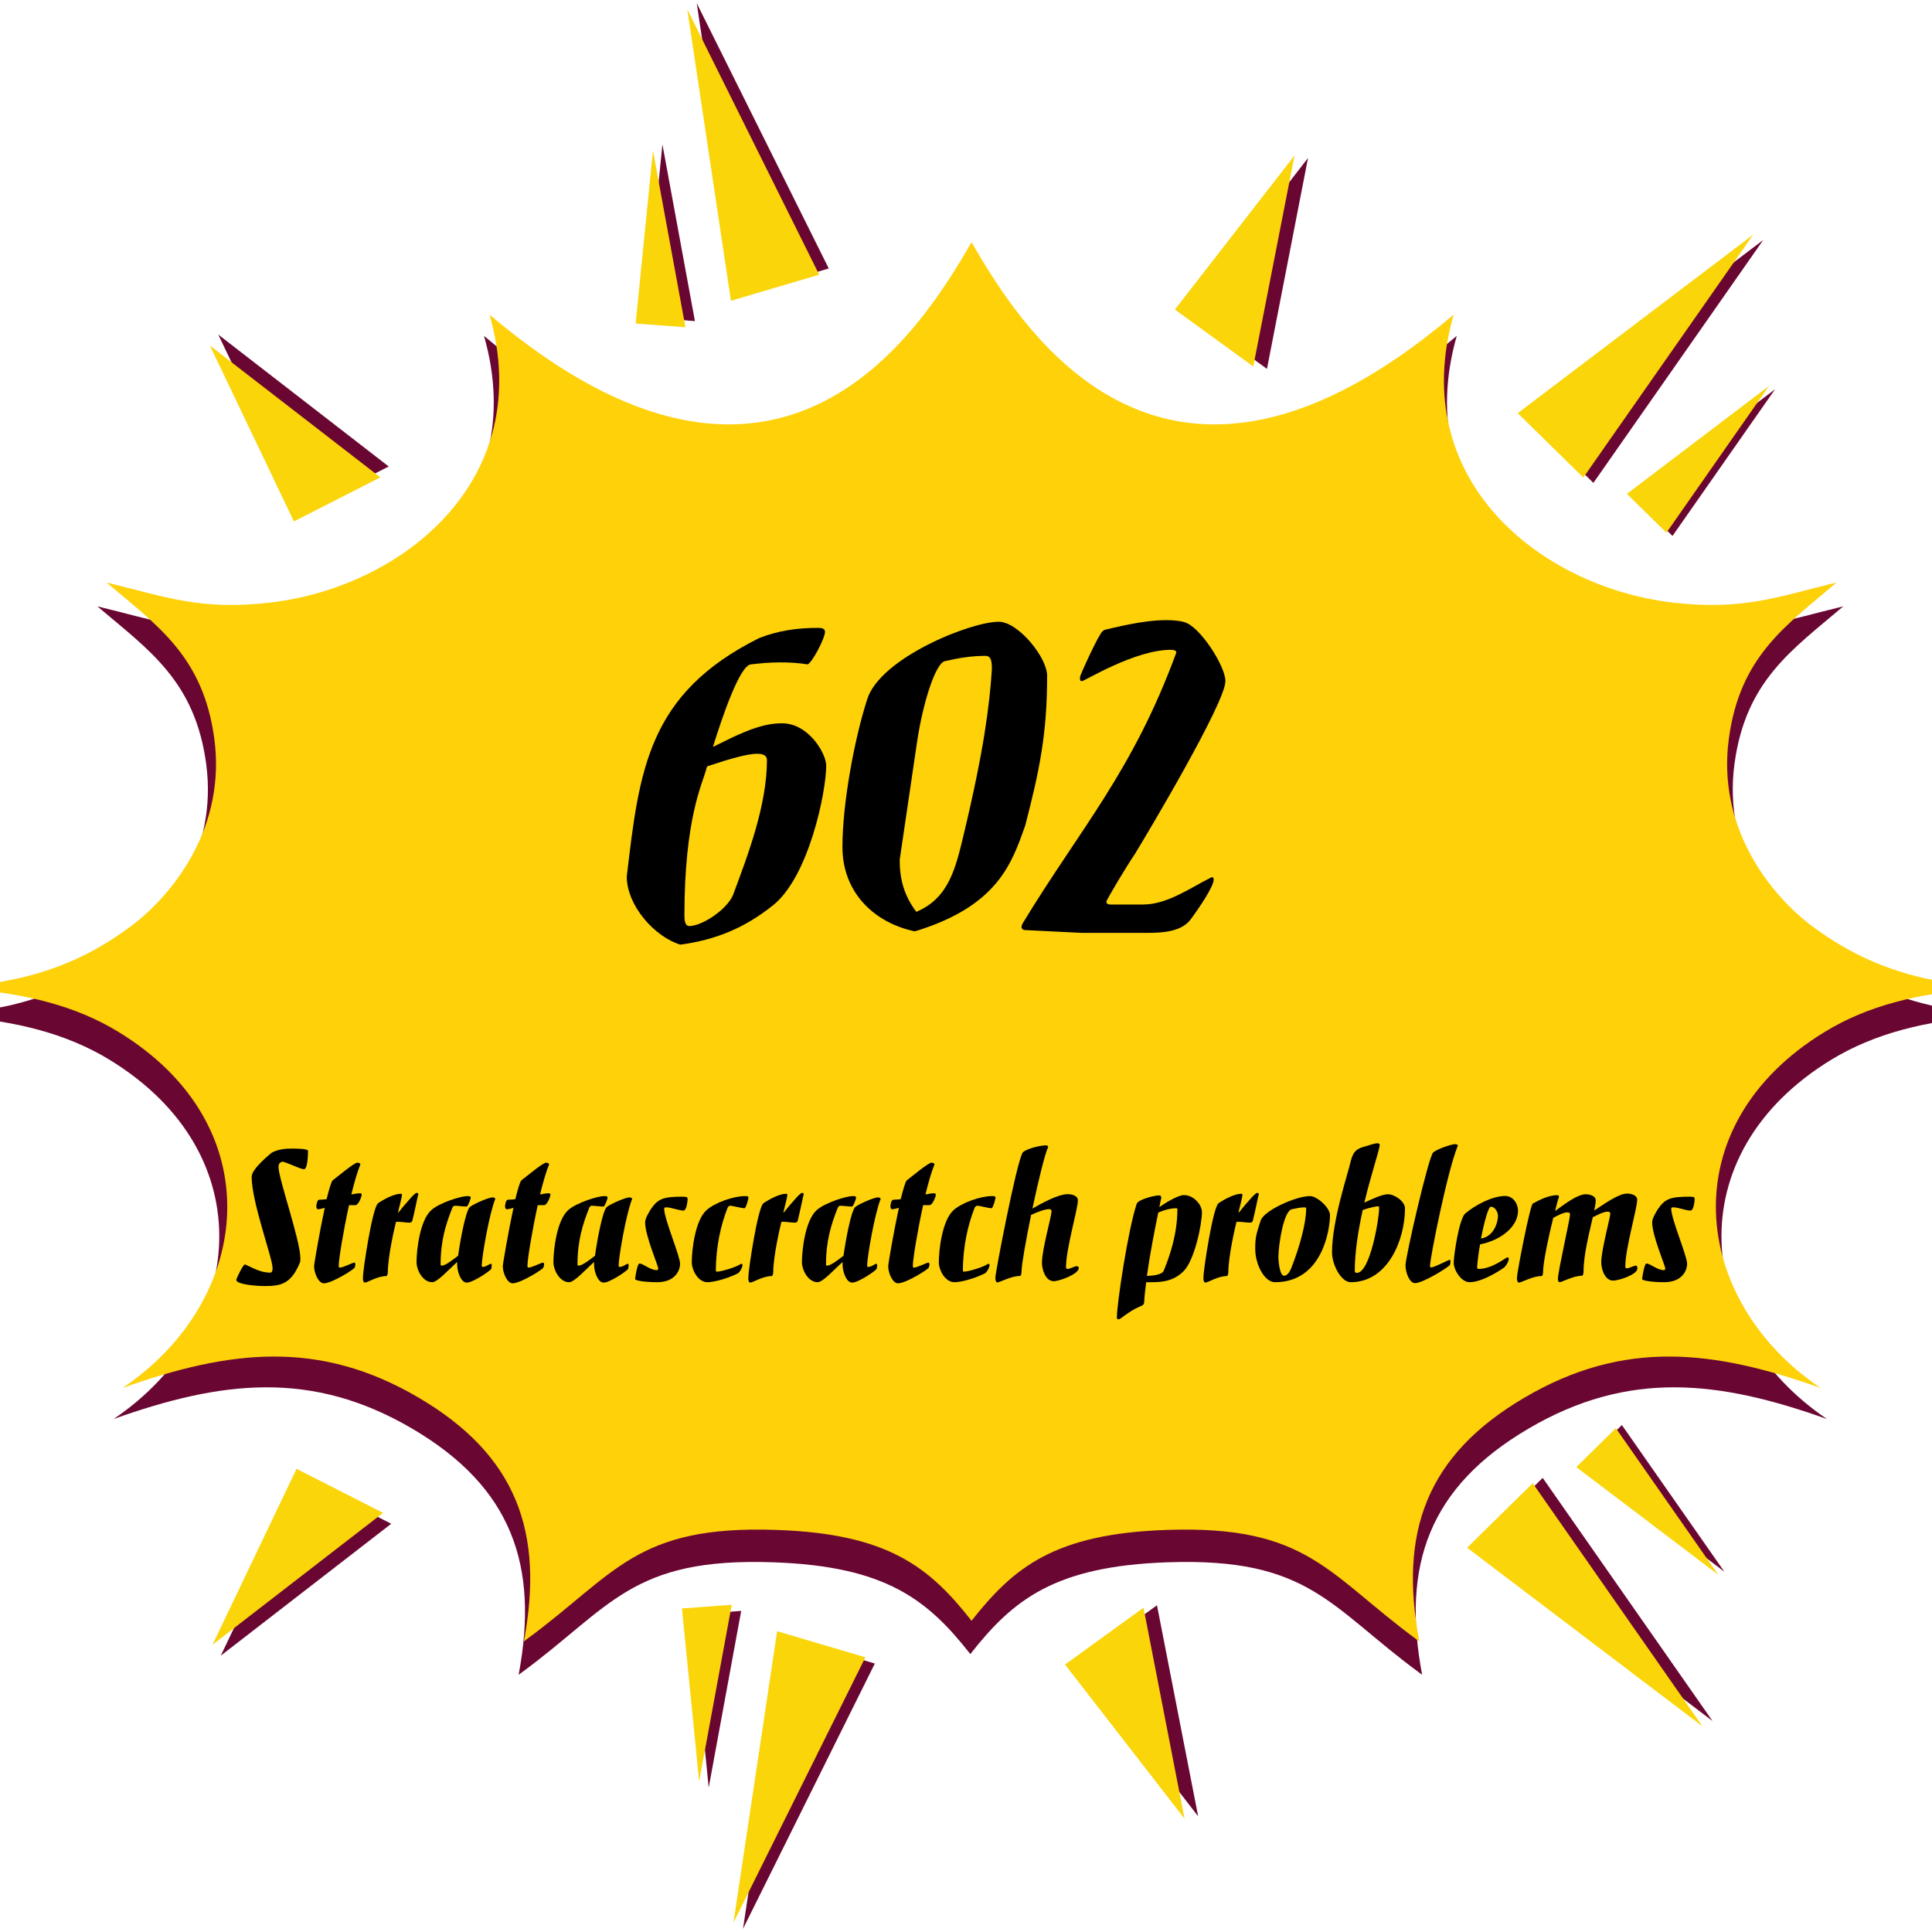 <svg xmlns="http://www.w3.org/2000/svg" xmlns:xlink="http://www.w3.org/1999/xlink" width="100" zoomAndPan="magnify" viewBox="0 0 75 75" height="100" preserveAspectRatio="xMidYMid meet" version="1.0"><defs><g/></defs><path fill="#6a0632" d="M 37.668 64.211 C 39.32 62.109 40.934 60.797 45.328 60.648 C 50.84 60.457 51.617 62.383 55.113 64.945 L 55.207 65.016 C 54.402 60.75 55.484 57.723 59.332 55.461 C 63.23 53.172 66.742 53.594 70.922 55.086 C 65.824 51.645 65.047 44.816 71.105 41.129 C 72.77 40.117 74.758 39.625 77.047 39.461 L 75 39.039 C 73.16 38.617 71.773 37.887 70.508 36.93 C 68.848 35.645 66.879 33.051 67.332 29.656 C 67.766 26.418 69.582 25.219 71.555 23.539 C 69.262 24.09 67.883 24.652 65.098 24.316 C 59.949 23.695 54.703 19.512 56.551 13.039 C 45.281 22.586 39.723 13.77 37.668 10.207 C 35.617 13.77 30.055 22.586 18.789 13.039 C 20.637 19.512 15.391 23.695 10.238 24.316 C 7.453 24.652 6.078 24.09 3.781 23.539 C 5.754 25.219 7.57 26.418 8.004 29.656 C 8.461 33.051 6.492 35.645 4.828 36.93 C 3.562 37.887 2.18 38.617 0.34 39.039 L -1.711 39.461 C 0.582 39.625 2.57 40.117 4.234 41.129 C 10.293 44.816 9.516 51.645 4.41 55.086 C 8.594 53.594 12.109 53.172 16.004 55.461 C 19.855 57.723 20.934 60.75 20.133 65.016 L 20.227 64.945 C 23.723 62.383 24.5 60.457 30.008 60.648 C 34.402 60.797 36.016 62.109 37.668 64.211 Z M 37.668 64.211 " fill-opacity="1" fill-rule="evenodd"/><path fill="#fed109" d="M 37.715 62.918 C 39.355 60.836 40.949 59.535 45.305 59.391 C 50.766 59.203 51.539 61.109 55 63.648 L 55.098 63.719 C 54.297 59.488 55.367 56.492 59.184 54.254 C 63.043 51.984 66.527 52.402 70.672 53.879 C 65.617 50.469 64.844 43.699 70.848 40.051 C 72.496 39.043 74.469 38.559 76.742 38.391 L 74.711 37.977 C 72.887 37.559 71.516 36.836 70.258 35.887 C 68.613 34.613 66.66 32.043 67.113 28.68 C 67.543 25.465 69.344 24.277 71.297 22.613 C 69.023 23.16 67.66 23.715 64.898 23.387 C 59.793 22.773 54.594 18.625 56.43 12.215 C 45.262 21.676 39.75 12.934 37.715 9.402 C 35.68 12.934 30.176 21.676 19.004 12.215 C 20.836 18.625 15.641 22.773 10.531 23.387 C 7.773 23.715 6.41 23.16 4.137 22.613 C 6.09 24.277 7.891 25.465 8.32 28.68 C 8.77 32.043 6.82 34.613 5.172 35.887 C 3.922 36.836 2.547 37.559 0.723 37.977 L -1.305 38.391 C 0.961 38.559 2.934 39.043 4.586 40.051 C 10.586 43.699 9.816 50.469 4.762 53.879 C 8.906 52.402 12.387 51.984 16.246 54.254 C 20.062 56.492 21.133 59.488 20.336 63.719 L 20.43 63.648 C 23.895 61.109 24.664 59.203 30.125 59.391 C 34.48 59.535 36.078 60.836 37.715 62.918 Z M 37.715 62.918 " fill-opacity="1" fill-rule="evenodd"/><path fill="#6a0632" d="M 8.473 12.988 L 11.734 19.816 L 15.09 18.109 Z M 8.473 12.988 " fill-opacity="1" fill-rule="evenodd"/><path fill="#fad50a" d="M 8.148 13.414 L 11.41 20.242 L 14.766 18.531 Z M 8.148 13.414 " fill-opacity="1" fill-rule="evenodd"/><path fill="#6a0632" d="M 28.742 11.441 L 32.172 10.422 L 27.047 0.125 Z M 28.742 11.441 " fill-opacity="1" fill-rule="evenodd"/><path fill="#fad50a" d="M 28.375 11.676 L 31.801 10.664 L 26.68 0.363 Z M 28.375 11.676 " fill-opacity="1" fill-rule="evenodd"/><path fill="#6a0632" d="M 25.043 12.32 L 26.977 12.465 L 25.715 5.605 Z M 25.043 12.32 " fill-opacity="1" fill-rule="evenodd"/><path fill="#fad50a" d="M 24.676 12.559 L 26.609 12.703 L 25.348 5.844 Z M 24.676 12.559 " fill-opacity="1" fill-rule="evenodd"/><path fill="#6a0632" d="M 50.777 6.133 L 46.137 12.113 L 49.184 14.32 Z M 50.777 6.133 " fill-opacity="1" fill-rule="evenodd"/><path fill="#fad50a" d="M 50.254 6.035 L 45.609 12.016 L 48.652 14.227 Z M 50.254 6.035 " fill-opacity="1" fill-rule="evenodd"/><path fill="#6a0632" d="M 59.309 16.246 L 61.855 18.746 L 68.449 9.316 Z M 59.309 16.246 " fill-opacity="1" fill-rule="evenodd"/><path fill="#fad50a" d="M 58.918 16.039 L 61.465 18.539 L 68.059 9.109 Z M 58.918 16.039 " fill-opacity="1" fill-rule="evenodd"/><path fill="#6a0632" d="M 63.391 19.293 L 64.926 20.805 L 68.906 15.113 Z M 63.391 19.293 " fill-opacity="1" fill-rule="evenodd"/><path fill="#fad50a" d="M 63.156 19.172 L 64.691 20.68 L 68.672 14.984 Z M 63.156 19.172 " fill-opacity="1" fill-rule="evenodd"/><path fill="#6a0632" d="M 8.57 64.273 L 11.832 57.445 L 15.188 59.152 Z M 8.57 64.273 " fill-opacity="1" fill-rule="evenodd"/><path fill="#fad50a" d="M 8.25 63.848 L 11.512 57.02 L 14.871 58.73 Z M 8.25 63.848 " fill-opacity="1" fill-rule="evenodd"/><path fill="#6a0632" d="M 30.535 63.559 L 33.961 64.578 L 28.844 74.875 Z M 30.535 63.559 " fill-opacity="1" fill-rule="evenodd"/><path fill="#fad50a" d="M 30.168 63.324 L 33.594 64.336 L 28.473 74.637 Z M 30.168 63.324 " fill-opacity="1" fill-rule="evenodd"/><path fill="#6a0632" d="M 26.84 62.68 L 28.773 62.535 L 27.512 69.395 Z M 26.84 62.68 " fill-opacity="1" fill-rule="evenodd"/><path fill="#fad50a" d="M 26.473 62.441 L 28.406 62.297 L 27.141 69.156 Z M 26.473 62.441 " fill-opacity="1" fill-rule="evenodd"/><path fill="#6a0632" d="M 46.512 70.508 L 41.867 64.523 L 44.914 62.316 Z M 46.512 70.508 " fill-opacity="1" fill-rule="evenodd"/><path fill="#fad50a" d="M 45.984 70.602 L 41.344 64.617 L 44.391 62.41 Z M 45.984 70.602 " fill-opacity="1" fill-rule="evenodd"/><path fill="#6a0632" d="M 57.34 59.875 L 59.887 57.371 L 66.48 66.809 Z M 57.34 59.875 " fill-opacity="1" fill-rule="evenodd"/><path fill="#fad50a" d="M 56.953 60.082 L 59.5 57.578 L 66.09 67.016 Z M 56.953 60.082 " fill-opacity="1" fill-rule="evenodd"/><path fill="#6a0632" d="M 61.426 56.828 L 62.961 55.32 L 66.938 61.012 Z M 61.426 56.828 " fill-opacity="1" fill-rule="evenodd"/><path fill="#fad50a" d="M 61.191 56.953 L 62.727 55.441 L 66.703 61.133 Z M 61.191 56.953 " fill-opacity="1" fill-rule="evenodd"/><g fill="#000000" fill-opacity="1"><g transform="translate(24.253, 35.601)"><g><path d="M 4.887 -9.809 C 5.297 -9.855 5.613 -9.887 6.023 -9.887 C 6.387 -9.887 6.734 -9.871 7.098 -9.809 C 7.285 -9.887 7.773 -10.832 7.773 -11.07 C 7.773 -11.211 7.633 -11.227 7.504 -11.227 C 6.688 -11.227 5.945 -11.117 5.219 -10.832 C 0.883 -8.672 0.566 -5.691 0.078 -1.578 C 0.078 -0.441 1.168 0.773 2.16 1.07 C 3.531 0.883 4.652 0.426 5.754 -0.457 C 7.145 -1.562 7.82 -4.855 7.82 -5.883 C 7.82 -6.34 7.145 -7.523 6.102 -7.523 C 5.41 -7.523 4.793 -7.254 4.195 -6.984 L 3.422 -6.605 C 3.801 -7.82 4.461 -9.746 4.887 -9.809 Z M 5.141 -6.34 C 5.359 -6.34 5.52 -6.277 5.52 -6.102 C 5.52 -4.336 4.777 -2.398 4.195 -0.836 C 3.926 -0.254 2.98 0.348 2.508 0.348 C 2.332 0.348 2.316 0.109 2.316 -0.062 C 2.316 -3.754 2.996 -5.156 3.152 -5.691 C 3.152 -5.723 3.168 -5.77 3.199 -5.852 C 4.133 -6.164 4.777 -6.34 5.141 -6.34 Z M 5.141 -6.34 "/></g></g></g><g fill="#000000" fill-opacity="1"><g transform="translate(32.387, 35.601)"><g><path d="M 6.387 -11.465 C 5.281 -11.465 1.781 -10.059 1.277 -8.453 C 0.773 -6.891 0.316 -4.383 0.316 -2.727 C 0.316 -0.945 1.547 0.172 2.98 0.52 C 3.027 0.535 3.09 0.551 3.137 0.551 C 6.34 -0.426 6.891 -2.082 7.41 -3.547 C 7.98 -5.738 8.262 -7.145 8.262 -9.367 C 8.262 -10.09 7.129 -11.465 6.387 -11.465 Z M 2.539 -2.223 L 3.215 -6.812 C 3.453 -8.391 3.941 -9.855 4.289 -9.934 C 4.824 -10.059 5.344 -10.141 5.867 -10.141 C 6.117 -10.141 6.117 -9.855 6.117 -9.602 C 6.023 -8.199 5.805 -6.465 5.031 -3.234 C 4.715 -1.922 4.461 -0.742 3.184 -0.203 C 2.695 -0.852 2.539 -1.496 2.539 -2.223 Z M 2.539 -2.223 "/></g></g></g><g fill="#000000" fill-opacity="1"><g transform="translate(40.648, 35.601)"><g><path d="M 5.582 0.078 C 5.898 -0.348 6.465 -1.184 6.465 -1.449 C 6.465 -1.516 6.449 -1.547 6.418 -1.547 C 6.402 -1.547 6.387 -1.547 6.355 -1.531 C 5.535 -1.121 4.668 -0.488 3.723 -0.488 L 2.461 -0.488 C 2.316 -0.488 2.301 -0.566 2.301 -0.598 C 2.301 -0.664 3.121 -2.035 3.406 -2.445 C 3.926 -3.297 6.922 -8.324 6.922 -9.16 C 6.922 -9.746 5.93 -11.289 5.328 -11.449 C 5.125 -11.512 4.871 -11.527 4.621 -11.527 C 3.691 -11.527 2.586 -11.227 2.223 -11.148 L 2.16 -11.102 C 2.004 -10.992 1.277 -9.383 1.277 -9.32 C 1.277 -9.191 1.277 -9.16 1.355 -9.16 C 1.449 -9.16 3.406 -10.375 4.793 -10.375 C 5.016 -10.375 5.016 -10.297 5.016 -10.266 C 3.328 -5.66 1.277 -3.422 -0.945 0.238 C -0.977 0.301 -0.992 0.348 -0.992 0.379 C -0.992 0.457 -0.93 0.504 -0.867 0.504 L 1.355 0.613 L 3.879 0.613 C 4.445 0.613 5.219 0.582 5.582 0.078 Z M 5.582 0.078 "/></g></g></g><g fill="#000000" fill-opacity="1"><g transform="translate(47.576, 35.601)"><g/></g></g><g fill="#000000" fill-opacity="1"><g transform="translate(9.117, 49.623)"><g><path d="M 0.055 0.062 C 0.055 0.238 0.836 0.301 1.145 0.301 C 1.746 0.301 2.18 0.254 2.531 -0.625 C 2.543 -0.652 2.543 -0.742 2.543 -0.785 C 2.543 -1.465 1.695 -3.871 1.695 -4.32 C 1.695 -4.43 1.738 -4.508 1.859 -4.527 C 2.109 -4.465 2.543 -4.234 2.684 -4.234 C 2.824 -4.234 2.84 -4.789 2.84 -4.949 C 2.84 -5.035 2.348 -5.035 2.195 -5.035 C 1.922 -5.035 1.648 -5 1.418 -4.867 C 1.43 -4.871 0.652 -4.262 0.652 -3.945 C 0.652 -2.945 1.465 -0.793 1.465 -0.387 C 1.465 -0.363 1.465 -0.219 1.375 -0.219 C 1.008 -0.219 0.734 -0.387 0.395 -0.539 C 0.316 -0.539 0.055 0.02 0.055 0.062 Z M 0.055 0.062 "/></g></g></g><g fill="#000000" fill-opacity="1"><g transform="translate(12.041, 49.623)"><g><path d="M 0.238 -2.797 C 0.238 -2.734 0.266 -2.68 0.301 -2.68 C 0.359 -2.68 0.441 -2.699 0.566 -2.734 C 0.363 -1.789 0.152 -0.562 0.152 -0.469 C 0.152 -0.203 0.324 0.195 0.531 0.195 C 0.848 0.195 1.727 -0.359 1.73 -0.422 L 1.754 -0.512 C 1.754 -0.59 1.738 -0.609 1.711 -0.609 C 1.648 -0.609 1.281 -0.414 1.145 -0.414 C 1.102 -0.414 1.109 -0.477 1.109 -0.504 C 1.113 -0.766 1.289 -1.836 1.508 -2.84 L 1.758 -2.84 C 1.871 -2.84 2 -3.16 2 -3.254 C 2 -3.297 1.949 -3.301 1.906 -3.301 C 1.852 -3.301 1.738 -3.281 1.598 -3.254 C 1.711 -3.723 1.836 -4.145 1.949 -4.422 C 1.941 -4.473 1.871 -4.488 1.836 -4.488 C 1.703 -4.488 1.066 -3.945 0.871 -3.801 C 0.812 -3.73 0.73 -3.441 0.637 -3.07 C 0.531 -3.059 0.441 -3.051 0.359 -3.051 C 0.266 -3.051 0.246 -2.867 0.238 -2.797 Z M 0.238 -2.797 "/></g></g></g><g fill="#000000" fill-opacity="1"><g transform="translate(14.088, 49.623)"><g><path d="M 0.969 -0.258 C 0.969 -0.848 1.242 -2.047 1.289 -2.195 C 1.516 -2.195 1.668 -2.16 1.801 -2.16 C 1.879 -2.16 1.906 -2.188 1.922 -2.25 C 2 -2.551 2.145 -3.273 2.152 -3.273 C 2.152 -3.301 2.109 -3.316 2.09 -3.316 C 2.004 -3.316 1.711 -2.945 1.613 -2.84 C 1.508 -2.727 1.402 -2.559 1.359 -2.551 C 1.418 -2.789 1.516 -3.16 1.516 -3.238 C 1.516 -3.281 1.48 -3.281 1.465 -3.281 C 1.211 -3.281 0.801 -3.062 0.582 -2.91 C 0.363 -2.707 0 -0.324 0 -0.02 C 0 0.168 0.07 0.168 0.07 0.168 C 0.176 0.168 0.562 -0.086 0.906 -0.086 C 0.953 -0.086 0.969 -0.203 0.969 -0.258 Z M 0.969 -0.258 "/></g></g></g><g fill="#000000" fill-opacity="1"><g transform="translate(16.1, 49.623)"><g><path d="M 2.133 -2.762 C 1.977 -2.594 1.766 -1.484 1.684 -0.875 C 1.508 -0.742 1.199 -0.492 1.051 -0.492 C 1.031 -0.492 1.004 -0.492 1.004 -0.527 C 1.004 -1.465 1.207 -2.09 1.445 -2.699 C 1.465 -2.75 1.492 -2.816 1.562 -2.816 C 1.684 -2.816 1.836 -2.789 2.02 -2.785 C 2.074 -2.816 2.172 -3.07 2.172 -3.141 C 2.172 -3.191 2.082 -3.191 2.039 -3.191 C 1.801 -3.191 0.969 -2.938 0.645 -2.648 C 0.203 -2.258 0.07 -1.109 0.07 -0.625 C 0.07 -0.324 0.309 0.152 0.68 0.152 C 0.883 0.152 1.332 -0.352 1.648 -0.633 L 1.648 -0.527 C 1.648 -0.258 1.793 0.168 2.02 0.168 C 2.27 0.168 2.957 -0.309 2.973 -0.371 C 2.98 -0.406 2.988 -0.461 2.988 -0.492 C 2.988 -0.547 2.988 -0.562 2.957 -0.562 C 2.895 -0.562 2.777 -0.441 2.637 -0.441 C 2.602 -0.441 2.602 -0.477 2.602 -0.512 C 2.602 -0.805 2.887 -2.488 3.125 -3.078 C 3.125 -3.125 3.059 -3.141 3.023 -3.141 C 2.887 -3.141 2.32 -2.91 2.133 -2.762 Z M 2.133 -2.762 "/></g></g></g><g fill="#000000" fill-opacity="1"><g transform="translate(19.367, 49.623)"><g><path d="M 0.238 -2.797 C 0.238 -2.734 0.266 -2.68 0.301 -2.68 C 0.359 -2.68 0.441 -2.699 0.566 -2.734 C 0.363 -1.789 0.152 -0.562 0.152 -0.469 C 0.152 -0.203 0.324 0.195 0.531 0.195 C 0.848 0.195 1.727 -0.359 1.73 -0.422 L 1.754 -0.512 C 1.754 -0.59 1.738 -0.609 1.711 -0.609 C 1.648 -0.609 1.281 -0.414 1.145 -0.414 C 1.102 -0.414 1.109 -0.477 1.109 -0.504 C 1.113 -0.766 1.289 -1.836 1.508 -2.84 L 1.758 -2.84 C 1.871 -2.84 2 -3.16 2 -3.254 C 2 -3.297 1.949 -3.301 1.906 -3.301 C 1.852 -3.301 1.738 -3.281 1.598 -3.254 C 1.711 -3.723 1.836 -4.145 1.949 -4.422 C 1.941 -4.473 1.871 -4.488 1.836 -4.488 C 1.703 -4.488 1.066 -3.945 0.871 -3.801 C 0.812 -3.73 0.73 -3.441 0.637 -3.07 C 0.531 -3.059 0.441 -3.051 0.359 -3.051 C 0.266 -3.051 0.246 -2.867 0.238 -2.797 Z M 0.238 -2.797 "/></g></g></g><g fill="#000000" fill-opacity="1"><g transform="translate(21.414, 49.623)"><g><path d="M 2.133 -2.762 C 1.977 -2.594 1.766 -1.484 1.684 -0.875 C 1.508 -0.742 1.199 -0.492 1.051 -0.492 C 1.031 -0.492 1.004 -0.492 1.004 -0.527 C 1.004 -1.465 1.207 -2.09 1.445 -2.699 C 1.465 -2.75 1.492 -2.816 1.562 -2.816 C 1.684 -2.816 1.836 -2.789 2.02 -2.785 C 2.074 -2.816 2.172 -3.07 2.172 -3.141 C 2.172 -3.191 2.082 -3.191 2.039 -3.191 C 1.801 -3.191 0.969 -2.938 0.645 -2.648 C 0.203 -2.258 0.07 -1.109 0.07 -0.625 C 0.07 -0.324 0.309 0.152 0.68 0.152 C 0.883 0.152 1.332 -0.352 1.648 -0.633 L 1.648 -0.527 C 1.648 -0.258 1.793 0.168 2.02 0.168 C 2.27 0.168 2.957 -0.309 2.973 -0.371 C 2.98 -0.406 2.988 -0.461 2.988 -0.492 C 2.988 -0.547 2.988 -0.562 2.957 -0.562 C 2.895 -0.562 2.777 -0.441 2.637 -0.441 C 2.602 -0.441 2.602 -0.477 2.602 -0.512 C 2.602 -0.805 2.887 -2.488 3.125 -3.078 C 3.125 -3.125 3.059 -3.141 3.023 -3.141 C 2.887 -3.141 2.32 -2.91 2.133 -2.762 Z M 2.133 -2.762 "/></g></g></g><g fill="#000000" fill-opacity="1"><g transform="translate(24.681, 49.623)"><g><path d="M 2.012 -3.07 C 2.012 -3.133 2.012 -3.168 1.809 -3.168 C 1.023 -3.168 0.848 -3.07 0.566 -2.656 C 0.492 -2.523 0.363 -2.328 0.363 -2.168 C 0.363 -1.656 0.871 -0.492 0.871 -0.379 C 0.871 -0.344 0.855 -0.316 0.82 -0.316 C 0.555 -0.316 0.289 -0.574 0.141 -0.574 C 0.055 -0.574 -0.027 0 -0.027 0.027 C -0.027 0.098 0.406 0.152 0.828 0.152 C 1.508 0.152 1.719 -0.281 1.719 -0.566 C 1.719 -0.871 1.102 -2.301 1.102 -2.699 C 1.102 -2.75 1.137 -2.754 1.199 -2.754 C 1.359 -2.754 1.684 -2.629 1.852 -2.629 C 1.977 -2.629 2.012 -3.016 2.012 -3.07 Z M 2.012 -3.07 "/></g></g></g><g fill="#000000" fill-opacity="1"><g transform="translate(26.785, 49.623)"><g><path d="M 1.852 -0.188 C 1.934 -0.23 2.039 -0.422 2.039 -0.512 C 2.039 -0.539 2.027 -0.562 2 -0.562 C 1.977 -0.562 1.957 -0.555 1.93 -0.531 C 1.738 -0.414 1.207 -0.258 1.051 -0.258 C 1.031 -0.258 1.004 -0.258 1.004 -0.293 C 1.004 -1.234 1.207 -2.09 1.445 -2.699 C 1.465 -2.75 1.492 -2.816 1.562 -2.816 C 1.684 -2.816 1.941 -2.727 2.125 -2.719 C 2.18 -2.754 2.27 -3.07 2.27 -3.141 C 2.27 -3.191 2.18 -3.191 2.137 -3.191 C 1.691 -3.191 0.969 -2.938 0.645 -2.648 C 0.203 -2.258 0.07 -1.109 0.07 -0.625 C 0.07 -0.324 0.309 0.152 0.68 0.152 C 0.906 0.152 1.422 0.027 1.852 -0.188 Z M 1.852 -0.188 "/></g></g></g><g fill="#000000" fill-opacity="1"><g transform="translate(29.049, 49.623)"><g><path d="M 0.969 -0.258 C 0.969 -0.848 1.242 -2.047 1.289 -2.195 C 1.516 -2.195 1.668 -2.16 1.801 -2.16 C 1.879 -2.16 1.906 -2.188 1.922 -2.25 C 2 -2.551 2.145 -3.273 2.152 -3.273 C 2.152 -3.301 2.109 -3.316 2.09 -3.316 C 2.004 -3.316 1.711 -2.945 1.613 -2.84 C 1.508 -2.727 1.402 -2.559 1.359 -2.551 C 1.418 -2.789 1.516 -3.16 1.516 -3.238 C 1.516 -3.281 1.48 -3.281 1.465 -3.281 C 1.211 -3.281 0.801 -3.062 0.582 -2.91 C 0.363 -2.707 0 -0.324 0 -0.02 C 0 0.168 0.07 0.168 0.07 0.168 C 0.176 0.168 0.562 -0.086 0.906 -0.086 C 0.953 -0.086 0.969 -0.203 0.969 -0.258 Z M 0.969 -0.258 "/></g></g></g><g fill="#000000" fill-opacity="1"><g transform="translate(31.061, 49.623)"><g><path d="M 2.133 -2.762 C 1.977 -2.594 1.766 -1.484 1.684 -0.875 C 1.508 -0.742 1.199 -0.492 1.051 -0.492 C 1.031 -0.492 1.004 -0.492 1.004 -0.527 C 1.004 -1.465 1.207 -2.09 1.445 -2.699 C 1.465 -2.75 1.492 -2.816 1.562 -2.816 C 1.684 -2.816 1.836 -2.789 2.02 -2.785 C 2.074 -2.816 2.172 -3.07 2.172 -3.141 C 2.172 -3.191 2.082 -3.191 2.039 -3.191 C 1.801 -3.191 0.969 -2.938 0.645 -2.648 C 0.203 -2.258 0.07 -1.109 0.07 -0.625 C 0.07 -0.324 0.309 0.152 0.68 0.152 C 0.883 0.152 1.332 -0.352 1.648 -0.633 L 1.648 -0.527 C 1.648 -0.258 1.793 0.168 2.02 0.168 C 2.27 0.168 2.957 -0.309 2.973 -0.371 C 2.98 -0.406 2.988 -0.461 2.988 -0.492 C 2.988 -0.547 2.988 -0.562 2.957 -0.562 C 2.895 -0.562 2.777 -0.441 2.637 -0.441 C 2.602 -0.441 2.602 -0.477 2.602 -0.512 C 2.602 -0.805 2.887 -2.488 3.125 -3.078 C 3.125 -3.125 3.059 -3.141 3.023 -3.141 C 2.887 -3.141 2.32 -2.91 2.133 -2.762 Z M 2.133 -2.762 "/></g></g></g><g fill="#000000" fill-opacity="1"><g transform="translate(34.328, 49.623)"><g><path d="M 0.238 -2.797 C 0.238 -2.734 0.266 -2.68 0.301 -2.68 C 0.359 -2.68 0.441 -2.699 0.566 -2.734 C 0.363 -1.789 0.152 -0.562 0.152 -0.469 C 0.152 -0.203 0.324 0.195 0.531 0.195 C 0.848 0.195 1.727 -0.359 1.73 -0.422 L 1.754 -0.512 C 1.754 -0.59 1.738 -0.609 1.711 -0.609 C 1.648 -0.609 1.281 -0.414 1.145 -0.414 C 1.102 -0.414 1.109 -0.477 1.109 -0.504 C 1.113 -0.766 1.289 -1.836 1.508 -2.84 L 1.758 -2.84 C 1.871 -2.84 2 -3.16 2 -3.254 C 2 -3.297 1.949 -3.301 1.906 -3.301 C 1.852 -3.301 1.738 -3.281 1.598 -3.254 C 1.711 -3.723 1.836 -4.145 1.949 -4.422 C 1.941 -4.473 1.871 -4.488 1.836 -4.488 C 1.703 -4.488 1.066 -3.945 0.871 -3.801 C 0.812 -3.73 0.73 -3.441 0.637 -3.07 C 0.531 -3.059 0.441 -3.051 0.359 -3.051 C 0.266 -3.051 0.246 -2.867 0.238 -2.797 Z M 0.238 -2.797 "/></g></g></g><g fill="#000000" fill-opacity="1"><g transform="translate(36.375, 49.623)"><g><path d="M 1.852 -0.188 C 1.934 -0.23 2.039 -0.422 2.039 -0.512 C 2.039 -0.539 2.027 -0.562 2 -0.562 C 1.977 -0.562 1.957 -0.555 1.93 -0.531 C 1.738 -0.414 1.207 -0.258 1.051 -0.258 C 1.031 -0.258 1.004 -0.258 1.004 -0.293 C 1.004 -1.234 1.207 -2.09 1.445 -2.699 C 1.465 -2.75 1.492 -2.816 1.562 -2.816 C 1.684 -2.816 1.941 -2.727 2.125 -2.719 C 2.18 -2.754 2.27 -3.07 2.27 -3.141 C 2.27 -3.191 2.18 -3.191 2.137 -3.191 C 1.691 -3.191 0.969 -2.938 0.645 -2.648 C 0.203 -2.258 0.07 -1.109 0.07 -0.625 C 0.07 -0.324 0.309 0.152 0.68 0.152 C 0.906 0.152 1.422 0.027 1.852 -0.188 Z M 1.852 -0.188 "/></g></g></g><g fill="#000000" fill-opacity="1"><g transform="translate(38.64, 49.623)"><g><path d="M 1.016 -0.266 C 1.016 -0.52 1.184 -1.465 1.387 -2.461 C 1.633 -2.574 1.922 -2.684 2.082 -2.684 C 2.102 -2.684 2.18 -2.684 2.18 -2.602 C 2.18 -2.398 1.809 -1.129 1.809 -0.602 C 1.809 -0.328 1.949 0.113 2.27 0.113 C 2.477 0.113 3.238 -0.16 3.238 -0.398 C 3.238 -0.449 3.203 -0.469 3.156 -0.469 C 3.07 -0.469 2.895 -0.363 2.805 -0.363 C 2.762 -0.363 2.742 -0.387 2.742 -0.434 C 2.742 -1.145 3.203 -2.68 3.203 -3.027 C 3.203 -3.219 2.945 -3.266 2.812 -3.266 C 2.445 -3.266 1.809 -2.922 1.438 -2.707 C 1.668 -3.785 1.93 -4.859 2.047 -5.09 C 2.047 -5.145 2.027 -5.16 1.941 -5.16 C 1.605 -5.141 1.113 -4.984 1.051 -4.867 C 0.801 -4.391 0.008 -0.266 0 -0.027 C 0 0.16 0.07 0.16 0.07 0.16 C 0.176 0.16 0.609 -0.09 0.953 -0.09 C 1.004 -0.09 1.016 -0.211 1.016 -0.266 Z M 1.016 -0.266 "/></g></g></g><g fill="#000000" fill-opacity="1"><g transform="translate(42.089, 49.623)"><g/></g></g><g fill="#000000" fill-opacity="1"><g transform="translate(43.491, 49.623)"><g><path d="M -0.133 1.508 C -0.133 1.59 -0.121 1.59 -0.051 1.59 C 0.008 1.59 0.336 1.277 0.73 1.109 C 0.828 1.066 0.926 1.043 0.926 0.918 C 0.938 0.68 0.969 0.422 1.004 0.152 L 1.18 0.152 C 1.605 0.152 2.055 0.121 2.453 -0.273 C 2.875 -0.688 3.168 -2.082 3.168 -2.566 C 3.168 -2.867 2.84 -3.23 2.469 -3.23 C 2.277 -3.23 1.836 -2.992 1.516 -2.762 C 1.543 -2.895 1.562 -3.016 1.59 -3.125 C 1.59 -3.176 1.562 -3.219 1.516 -3.219 C 1.305 -3.219 0.688 -3.051 0.637 -2.895 C 0.309 -1.934 -0.133 0.973 -0.133 1.508 Z M 1.473 -2.551 C 1.66 -2.637 1.934 -2.719 2.168 -2.719 C 2.188 -2.719 2.215 -2.719 2.215 -2.684 C 2.215 -1.746 1.934 -0.898 1.684 -0.293 C 1.613 -0.133 1.281 -0.105 1.031 -0.09 C 1.148 -0.926 1.324 -1.836 1.473 -2.551 Z M 1.473 -2.551 "/></g></g></g><g fill="#000000" fill-opacity="1"><g transform="translate(46.716, 49.623)"><g><path d="M 0.969 -0.258 C 0.969 -0.848 1.242 -2.047 1.289 -2.195 C 1.516 -2.195 1.668 -2.16 1.801 -2.16 C 1.879 -2.16 1.906 -2.188 1.922 -2.25 C 2 -2.551 2.145 -3.273 2.152 -3.273 C 2.152 -3.301 2.109 -3.316 2.09 -3.316 C 2.004 -3.316 1.711 -2.945 1.613 -2.84 C 1.508 -2.727 1.402 -2.559 1.359 -2.551 C 1.418 -2.789 1.516 -3.16 1.516 -3.238 C 1.516 -3.281 1.48 -3.281 1.465 -3.281 C 1.211 -3.281 0.801 -3.062 0.582 -2.91 C 0.363 -2.707 0 -0.324 0 -0.02 C 0 0.168 0.07 0.168 0.07 0.168 C 0.176 0.168 0.562 -0.086 0.906 -0.086 C 0.953 -0.086 0.969 -0.203 0.969 -0.258 Z M 0.969 -0.258 "/></g></g></g><g fill="#000000" fill-opacity="1"><g transform="translate(48.728, 49.623)"><g><path d="M 0 -1.148 C 0 -0.512 0.371 0.152 0.766 0.152 C 2.621 0.152 2.902 -1.922 2.902 -2.453 C 2.902 -2.734 2.406 -3.191 2.125 -3.191 C 1.586 -3.191 0.344 -2.637 0.211 -2.242 C 0.043 -1.73 0 -1.59 0 -1.148 Z M 1.922 -2.754 C 1.965 -2.754 1.977 -2.727 1.977 -2.699 C 1.977 -2.152 1.727 -1.219 1.395 -0.387 C 1.359 -0.289 1.254 -0.098 1.121 -0.098 C 0.926 -0.098 0.898 -0.793 0.898 -0.812 C 0.906 -1.359 1.109 -2.609 1.418 -2.68 C 1.605 -2.719 1.758 -2.754 1.922 -2.754 Z M 1.922 -2.754 "/></g></g></g><g fill="#000000" fill-opacity="1"><g transform="translate(51.666, 49.623)"><g><path d="M 1.895 -5.16 C 1.895 -5.23 1.844 -5.242 1.809 -5.242 C 1.676 -5.242 1.465 -5.152 1.316 -5.117 C 0.906 -5.012 0.848 -4.816 0.77 -4.551 C 0.688 -4.137 0.043 -2.27 0.043 -1.004 C 0.043 -0.539 0.387 0.152 0.77 0.152 C 2.203 0.152 2.875 -1.484 2.875 -2.715 C 2.875 -2.988 2.469 -3.262 2.215 -3.262 C 1.984 -3.262 1.57 -3.062 1.297 -2.938 C 1.555 -4.012 1.859 -4.906 1.895 -5.16 Z M 1.859 -2.797 C 1.863 -2.785 1.871 -2.754 1.871 -2.719 C 1.871 -2.301 1.52 -0.211 1.008 -0.211 C 0.996 -0.211 0.973 -0.211 0.961 -0.219 C 0.938 -0.223 0.926 -0.258 0.926 -0.281 C 0.926 -1.039 1.066 -1.879 1.234 -2.648 C 1.57 -2.77 1.801 -2.797 1.859 -2.797 Z M 1.859 -2.797 "/></g></g></g><g fill="#000000" fill-opacity="1"><g transform="translate(54.561, 49.623)"><g><path d="M 1.074 -4.887 C 0.883 -4.676 0 -0.82 0 -0.504 C 0 -0.238 0.148 0.188 0.371 0.188 C 0.688 0.188 1.719 -0.461 1.73 -0.527 C 1.738 -0.562 1.746 -0.617 1.746 -0.645 C 1.746 -0.699 1.746 -0.715 1.719 -0.715 C 1.656 -0.715 1.129 -0.422 0.988 -0.422 C 0.953 -0.422 0.953 -0.457 0.953 -0.492 C 0.953 -0.785 1.633 -4.199 2.031 -5.145 C 2.031 -5.195 1.965 -5.207 1.93 -5.207 C 1.793 -5.207 1.262 -5.035 1.074 -4.887 Z M 1.074 -4.887 "/></g></g></g><g fill="#000000" fill-opacity="1"><g transform="translate(56.433, 49.623)"><g><path d="M 2.496 -2.621 C 2.496 -2.895 2.305 -3.195 2 -3.195 C 1.5 -3.195 0.836 -2.848 0.434 -2.504 C 0.203 -2.258 0 -0.883 0 -0.602 C 0 -0.316 0.293 0.152 0.617 0.152 C 1.164 0.152 1.965 -0.422 1.969 -0.426 C 2.066 -0.527 2.137 -0.672 2.137 -0.758 C 2.137 -0.801 2.109 -0.812 2.082 -0.812 C 2.027 -0.812 1.5 -0.363 0.961 -0.363 C 0.91 -0.363 0.91 -0.414 0.91 -0.449 C 0.926 -0.699 0.969 -1.008 1.023 -1.316 C 1.824 -1.473 2.496 -2 2.496 -2.621 Z M 1.438 -2.777 C 1.621 -2.777 1.719 -2.551 1.719 -2.418 C 1.719 -2.18 1.562 -1.621 1.059 -1.543 C 1.184 -2.195 1.348 -2.777 1.438 -2.777 Z M 1.438 -2.777 "/></g></g></g><g fill="#000000" fill-opacity="1"><g transform="translate(58.887, 49.623)"><g><path d="M 1.016 -0.258 C 1.016 -0.609 1.227 -1.621 1.41 -2.348 C 1.621 -2.453 1.801 -2.559 1.965 -2.559 C 1.984 -2.559 2.062 -2.559 2.062 -2.477 C 2.062 -2.312 1.59 -0.246 1.59 0.027 C 1.59 0.125 1.633 0.141 1.648 0.152 C 1.754 0.152 2.18 -0.098 2.523 -0.098 C 2.574 -0.098 2.586 -0.219 2.586 -0.273 C 2.586 -0.898 2.805 -1.754 2.945 -2.371 C 3.168 -2.477 3.359 -2.586 3.527 -2.586 C 3.547 -2.586 3.625 -2.586 3.625 -2.504 C 3.625 -2.375 3.273 -1.078 3.273 -0.625 C 3.273 -0.352 3.414 0.09 3.738 0.09 C 3.941 0.09 4.676 -0.141 4.676 -0.379 C 4.676 -0.426 4.668 -0.492 4.621 -0.492 C 4.535 -0.492 4.359 -0.387 4.27 -0.387 C 4.227 -0.387 4.207 -0.406 4.207 -0.457 C 4.207 -1.164 4.668 -2.699 4.668 -3.051 C 4.668 -3.238 4.41 -3.289 4.277 -3.289 C 3.941 -3.289 3.363 -2.867 3 -2.629 C 3.035 -2.797 3.059 -2.93 3.059 -3.023 C 3.059 -3.211 2.805 -3.262 2.672 -3.262 C 2.34 -3.262 1.828 -2.859 1.48 -2.613 C 1.551 -2.91 1.613 -3.121 1.633 -3.156 C 1.633 -3.211 1.613 -3.227 1.527 -3.227 C 1.191 -3.203 0.918 -3.062 0.617 -2.902 C 0.512 -2.848 0.008 -0.258 0 -0.02 C 0 0.168 0.07 0.168 0.07 0.168 C 0.176 0.168 0.609 -0.086 0.953 -0.086 C 1.004 -0.086 1.016 -0.203 1.016 -0.258 Z M 1.016 -0.258 "/></g></g></g><g fill="#000000" fill-opacity="1"><g transform="translate(63.774, 49.623)"><g><path d="M 2.012 -3.07 C 2.012 -3.133 2.012 -3.168 1.809 -3.168 C 1.023 -3.168 0.848 -3.07 0.566 -2.656 C 0.492 -2.523 0.363 -2.328 0.363 -2.168 C 0.363 -1.656 0.871 -0.492 0.871 -0.379 C 0.871 -0.344 0.855 -0.316 0.82 -0.316 C 0.555 -0.316 0.289 -0.574 0.141 -0.574 C 0.055 -0.574 -0.027 0 -0.027 0.027 C -0.027 0.098 0.406 0.152 0.828 0.152 C 1.508 0.152 1.719 -0.281 1.719 -0.566 C 1.719 -0.871 1.102 -2.301 1.102 -2.699 C 1.102 -2.75 1.137 -2.754 1.199 -2.754 C 1.359 -2.754 1.684 -2.629 1.852 -2.629 C 1.977 -2.629 2.012 -3.016 2.012 -3.07 Z M 2.012 -3.07 "/></g></g></g></svg>
